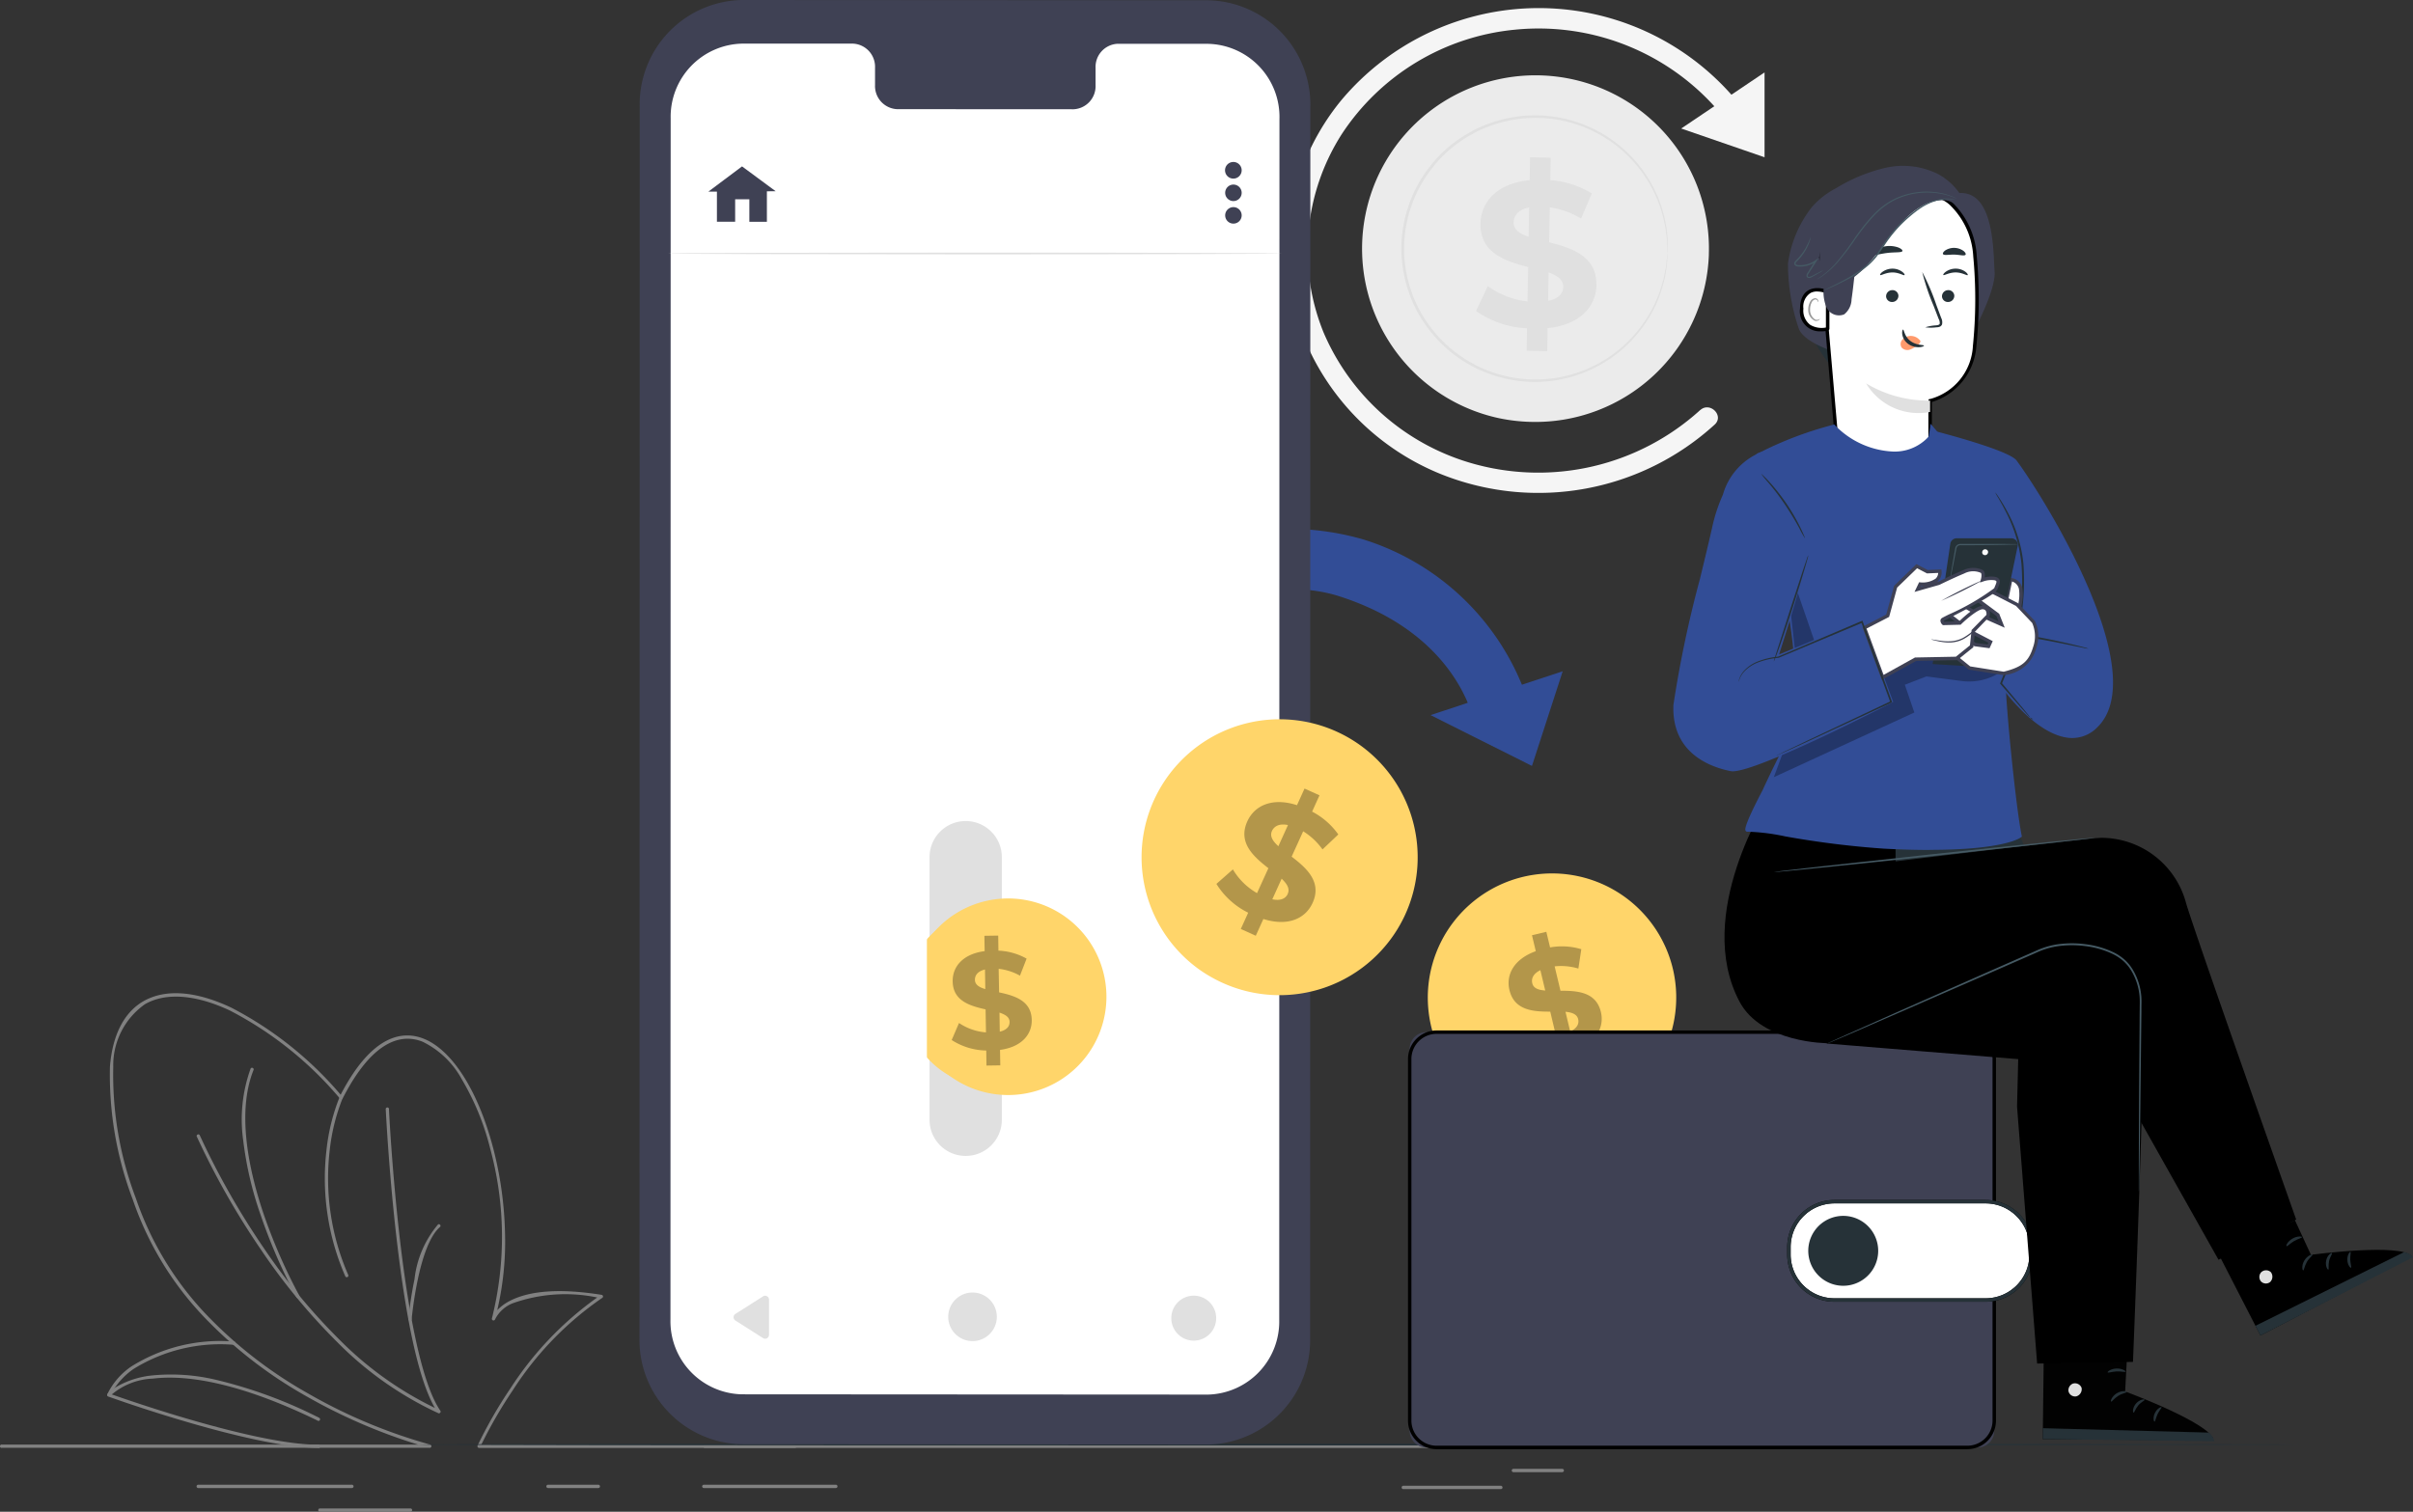 <svg id="Group_33" data-name="Group 33" xmlns="http://www.w3.org/2000/svg" xmlns:xlink="http://www.w3.org/1999/xlink" width="170" height="106.539" viewBox="0 0 170 106.539">
  <rect x="0" y="0" width="170" height="106.539" fill="#333333" stroke="none"/>
  <defs>
    <clipPath id="clip-path">
      <rect id="Rectangle_24" data-name="Rectangle 24" width="170" height="106.539" fill="none"/>
    </clipPath>
    <clipPath id="clip-path-2">
      <rect id="Rectangle_23" data-name="Rectangle 23" width="170" height="106.54" fill="none"/>
    </clipPath>
    <clipPath id="clip-path-3">
      <rect id="Rectangle_18" data-name="Rectangle 18" width="5.639" height="9.158" fill="none"/>
    </clipPath>
    <clipPath id="clip-path-4">
      <rect id="Rectangle_20" data-name="Rectangle 20" width="6.559" height="9.741" fill="none"/>
    </clipPath>
    <clipPath id="clip-path-5">
      <rect id="Rectangle_21" data-name="Rectangle 21" width="8.582" height="10.37" fill="none"/>
    </clipPath>
    <clipPath id="clip-path-6">
      <rect id="Rectangle_22" data-name="Rectangle 22" width="16.614" height="13.178" fill="none"/>
    </clipPath>
  </defs>
  <g id="Group_32" data-name="Group 32" clip-path="url(#clip-path)">
    <g id="Group_31" data-name="Group 31" transform="translate(0 0)">
      <g id="Group_30" data-name="Group 30" clip-path="url(#clip-path-2)">
        <path id="Path_183" data-name="Path 183" d="M33.749,91.811a.116.116,0,0,1-.112-.121.1.1,0,0,1,.008-.041,31.436,31.436,0,0,1,2.308-4.021,23.478,23.478,0,0,1,6.123-6.419,11.026,11.026,0,0,0-5.961.411,2.364,2.364,0,0,0-1.246,1.15.117.117,0,0,1-.16.042.121.121,0,0,1-.057-.109,23.688,23.688,0,0,0-.117-11.987,18.155,18.155,0,0,0-2-4.882,6.268,6.268,0,0,0-2.763-2.65c-1.958-.772-3.9.61-5.627,3.992a.114.114,0,0,1-.187.025,25.418,25.418,0,0,0-7.746-6.207c-2.408-1.135-4.537-1.3-6-.452a5.262,5.262,0,0,0-2.233,4.416,24.514,24.514,0,0,0,1.6,9.279,22.318,22.318,0,0,0,5.123,8.35,30.738,30.738,0,0,0,6.916,5.336,37.264,37.264,0,0,0,8.7,3.656.117.117,0,0,1-.027.225H.143a.117.117,0,1,1-.052-.228.127.127,0,0,1,.052,0H29.452a39.028,39.028,0,0,1-7.95-3.453,30.97,30.97,0,0,1-6.971-5.377A22.547,22.547,0,0,1,9.355,74.31,24.727,24.727,0,0,1,7.746,64.94c.178-2.225.99-3.811,2.342-4.6,1.547-.895,3.694-.741,6.207.443A25.454,25.454,0,0,1,24,66.92c2.225-4.284,4.4-4.519,5.838-3.953,2.01.792,3.842,3.666,4.9,7.686a26.127,26.127,0,0,1,.842,6.05,21.1,21.1,0,0,1-.548,5.4,3.351,3.351,0,0,1,.937-.679c1.431-.719,3.592-.854,6.423-.4a.118.118,0,0,1,.089.141.119.119,0,0,1-.047.069,22.883,22.883,0,0,0-6.307,6.513,32.276,32.276,0,0,0-2.216,3.831H56.006a.117.117,0,1,1,0,.234Z" transform="translate(0 10.229)" fill="#818181"/>
        <path id="Path_184" data-name="Path 184" d="M28.911,88.2a.123.123,0,0,1-.046-.009,24.35,24.35,0,0,1-7.128-5.01,43.009,43.009,0,0,1-5.356-6.488,54.676,54.676,0,0,1-4.549-8.015.117.117,0,0,1,.21-.091,54.445,54.445,0,0,0,4.53,7.981A42.841,42.841,0,0,0,21.9,83.017a24.477,24.477,0,0,0,6.713,4.8c-1.086-1.874-1.991-5.872-2.694-11.9-.553-4.763-.764-9.083-.766-9.127a.118.118,0,0,1,.082-.144.117.117,0,0,1,.144.083.1.1,0,0,1,0,.05c0,.043.213,4.357.765,9.113C26.653,80.27,27.561,85.927,29,88.016a.117.117,0,0,1-.094.179Z" transform="translate(2.025 11.405)" fill="#818181"/>
        <path id="Path_185" data-name="Path 185" d="M21.086,78.721a.115.115,0,0,1-.105-.069,17.235,17.235,0,0,1-1.323-8.9,14.034,14.034,0,0,1,.926-3.735.117.117,0,0,1,.164-.023.116.116,0,0,1,.045.117,13.78,13.78,0,0,0-.909,3.676,17.019,17.019,0,0,0,1.307,8.775.116.116,0,0,1-.067.151.092.092,0,0,1-.039.008Z" transform="translate(3.344 11.29)" fill="#818181"/>
        <path id="Path_186" data-name="Path 186" d="M18.5,80.49a.12.12,0,0,1-.1-.059,38.864,38.864,0,0,1-2.526-5.8,24.654,24.654,0,0,1-1.227-5.253,10.563,10.563,0,0,1,.523-5.075.117.117,0,0,1,.212.085c-1.234,3.045-.3,7.208.7,10.163A38.65,38.65,0,0,0,18.6,80.315a.118.118,0,0,1-.1.17Z" transform="translate(2.489 10.997)" fill="#818181"/>
        <path id="Path_187" data-name="Path 187" d="M24.682,80.473h-.011a.118.118,0,0,1-.1-.124A26.474,26.474,0,0,1,25,77.538a7.208,7.208,0,0,1,1.659-3.858.117.117,0,0,1,.148.174c-1.537,1.288-2,6.455-2.01,6.508a.118.118,0,0,1-.112.11" transform="translate(4.204 12.607)" fill="#818181"/>
        <path id="Path_188" data-name="Path 188" d="M21.345,88.23c-4.781,0-14.725-3.586-14.824-3.623a.117.117,0,0,1-.068-.149,4.982,4.982,0,0,1,1.7-1.97,11.785,11.785,0,0,1,7.194-1.757.117.117,0,0,1,.045.23.109.109,0,0,1-.052,0,11.6,11.6,0,0,0-7.037,1.706,5.163,5.163,0,0,0-1.589,1.772c1.134.4,10.169,3.567,14.63,3.567a.117.117,0,1,1,0,.234h0Z" transform="translate(1.103 13.81)" fill="#818181"/>
        <path id="Path_189" data-name="Path 189" d="M21.345,85.984a.122.122,0,0,1-.05-.012c-3.265-1.6-7.932-3.416-11.626-2.972a4.766,4.766,0,0,0-3.022,1.227.117.117,0,0,1-.177-.145,2.778,2.778,0,0,1,.718-.554,6.326,6.326,0,0,1,2.421-.751,13.7,13.7,0,0,1,4.58.326,32.881,32.881,0,0,1,7.2,2.664.118.118,0,0,1,.04.16.12.12,0,0,1-.09.056Z" transform="translate(1.105 14.155)" fill="#818181"/>
        <path id="Path_190" data-name="Path 190" d="M121.961,88.411H111.689a.118.118,0,0,1-.114-.121.155.155,0,0,1,.007-.035c.008-.02.78-2.005,1.481-4.033,1.275-3.688,1.188-4.258,1.138-4.345a.641.641,0,0,0-.224.176c-1.734,1.793-2.179,3.776-2.694,6.071-.054.24-.109.481-.164.726-.027.117-.095.129-.135.128-.117,0-.132-.074-.224-.623-.189-1.147-.632-3.831-1.874-3.831-.007,0-.008,0-.015.009-.054.08-.165.533.671,3.045.453,1.362.965,2.664.97,2.677a.118.118,0,0,1-.071.15.123.123,0,0,1-.035.006h-1.929a.118.118,0,0,1-.117-.091,2.143,2.143,0,0,0-1.727-1.621.675.675,0,0,0-.3-.008,6.526,6.526,0,0,0,1.791,1.511.116.116,0,0,1,.021.164.114.114,0,0,1-.084.046H42.418a.117.117,0,0,1,0-.234h65.276c-.185-.13-.431-.308-.671-.5-.895-.7-.963-.937-.9-1.086.071-.18.334-.163.554-.128a2.388,2.388,0,0,1,1.89,1.709h1.675c-.149-.388-.549-1.442-.913-2.533-.937-2.811-.724-3.128-.643-3.245a.236.236,0,0,1,.2-.109c1.432,0,1.9,2.818,2.1,4.022l.008.05.066-.293c.5-2.232.974-4.34,2.753-6.18.089-.091.323-.335.509-.215.143.091.234.351-.1,1.619-.19.726-.5,1.708-.915,2.92-.6,1.732-1.253,3.45-1.452,3.967h10.106a.117.117,0,0,1,0,.234Z" transform="translate(7.24 13.63)" fill="#818181"/>
        <path id="Path_191" data-name="Path 191" d="M51.657,89.578h-9.3a.117.117,0,1,1,0-.234h9.3a.117.117,0,1,1,0,.234Z" transform="translate(7.229 15.29)" fill="#818181"/>
        <path id="Path_192" data-name="Path 192" d="M36.526,89.578H32.984a.117.117,0,0,1,0-.234h3.546a.117.117,0,0,1,0,.234Z" transform="translate(5.624 15.29)" fill="#818181"/>
        <path id="Path_193" data-name="Path 193" d="M22.767,89.578H11.941a.117.117,0,0,1,0-.234H22.768a.117.117,0,1,1,0,.234h-.006Z" transform="translate(2.024 15.29)" fill="#818181"/>
        <path id="Path_194" data-name="Path 194" d="M25.638,91.005H19.261a.117.117,0,1,1,0-.234h6.382a.117.117,0,0,1,0,.234" transform="translate(3.276 15.534)" fill="#818181"/>
        <path id="Path_195" data-name="Path 195" d="M94.5,88.622H91.059a.117.117,0,0,1,0-.234H94.5a.117.117,0,0,1,0,.234" transform="translate(15.564 15.127)" fill="#818181"/>
        <path id="Path_196" data-name="Path 196" d="M91.307,89.641H84.435a.117.117,0,0,1,0-.234h6.872a.117.117,0,0,1,0,.234Z" transform="translate(14.43 15.301)" fill="#818181"/>
        <path id="Path_197" data-name="Path 197" d="M127.257,41.988a2.353,2.353,0,0,1-.351.411c-.234.241-.55.569-.912.924s-.692.672-.937.9a2.294,2.294,0,0,1-.415.345,2.306,2.306,0,0,1,.351-.41c.234-.241.552-.57.913-.926s.694-.673.937-.9a2.275,2.275,0,0,1,.413-.343" transform="translate(21.331 7.186)" fill="#e0e0e0"/>
        <path id="Path_198" data-name="Path 198" d="M106.371,17.143A12.229,12.229,0,0,1,93.744,28.954,12.414,12.414,0,0,1,91.6,28.7a12.219,12.219,0,1,1,14.769-11.559Z" transform="translate(14.023 0.775)" fill="#ebebeb"/>
        <path id="Path_199" data-name="Path 199" d="M103.324,16.741a9.329,9.329,0,1,1-9.046-9.6h.02a9.319,9.319,0,0,1,9.026,9.6h0" transform="translate(14.49 1.221)" fill="#ebebeb"/>
        <path id="Path_200" data-name="Path 200" d="M103.054,16.634a.941.941,0,0,1-.013-.151c0-.109-.011-.255-.018-.443,0-.1,0-.207-.011-.326s-.032-.249-.048-.39a6.731,6.731,0,0,0-.166-.965,8.88,8.88,0,0,0-.959-2.5A9.263,9.263,0,0,0,90.866,7.58a9.543,9.543,0,0,0-1.22.49c-.2.1-.389.217-.586.324a4.739,4.739,0,0,0-.569.364,8.478,8.478,0,0,0-2.014,1.893,8.942,8.942,0,0,0-1.405,2.5,9.108,9.108,0,0,0-.187,5.816,8.9,8.9,0,0,0,1.239,2.576,9.254,9.254,0,0,0,4.183,3.346,9.264,9.264,0,0,0,11.227-3.572,8.846,8.846,0,0,0,1.117-2.429,6.664,6.664,0,0,0,.228-.952c.026-.139.056-.268.074-.386s.022-.226.032-.324l.046-.44a.927.927,0,0,1,.022-.15.812.812,0,0,1,0,.151l-.027.444-.022.327c-.014.117-.041.249-.064.39a6.611,6.611,0,0,1-.212.964,8.809,8.809,0,0,1-1.1,2.47A9.378,9.378,0,0,1,90.24,25.057a9.422,9.422,0,0,1-4.273-3.406A9.078,9.078,0,0,1,84.7,19.017a9.284,9.284,0,0,1,.191-5.939,9.078,9.078,0,0,1,1.435-2.546A8.614,8.614,0,0,1,88.382,8.6a4.84,4.84,0,0,1,.586-.371c.2-.11.4-.234.6-.329a9.838,9.838,0,0,1,1.245-.5,9.382,9.382,0,0,1,11.126,4.4,8.806,8.806,0,0,1,.937,2.532,6.7,6.7,0,0,1,.15.976c.014.142.033.273.04.394s0,.234,0,.328v.444a.89.89,0,0,1-.009.148" transform="translate(14.427 1.19)" fill="#e0e0e0"/>
        <path id="Path_201" data-name="Path 201" d="M93.836,21.5l-.028,1.626L92.357,23.1l.028-1.581A6.88,6.88,0,0,1,88.793,20.3l.829-1.757a5.865,5.865,0,0,0,2.8,1.08l.042-2.423c-1.6-.419-3.4-.988-3.356-3.063.027-1.538,1.171-2.838,3.464-3.059l.028-1.61,1.451.026-.028,1.581a6.559,6.559,0,0,1,2.928.937l-.757,1.772a5.949,5.949,0,0,0-2.206-.794l-.043,2.466c1.6.405,3.365.973,3.328,3.019-.023,1.508-1.149,2.794-3.434,3.03M92.5,15.06,92.535,13c-.772.16-1.083.576-1.093,1.054-.006.512.424.8,1.059,1.01Zm2.434,3.54c.009-.508-.406-.791-1.027-1.02l-.035,2c.731-.144,1.056-.515,1.065-.979Z" transform="translate(15.196 1.62)" fill="#e0e0e0"/>
        <path id="Path_202" data-name="Path 202" d="M106.526,28.818a16.961,16.961,0,0,1-16.115,3.741,16.215,16.215,0,0,1-10.423-9.23A15.276,15.276,0,0,1,81.277,9.37,16.476,16.476,0,0,1,93.469,2.01a16.721,16.721,0,0,1,15.645,7.445c.5.776,1.751.055,1.245-.727A18.145,18.145,0,0,0,81.24,6.987a16.777,16.777,0,0,0-3.205,15.091A17.494,17.494,0,0,0,88.351,33.364a18.434,18.434,0,0,0,19.2-3.526c.686-.627-.335-1.64-1.019-1.019Z" transform="translate(13.252 0.083)" fill="#f5f5f5"/>
        <path id="Path_203" data-name="Path 203" d="M101.136,8.311l5.872-3.955v5.981Z" transform="translate(17.308 0.746)" fill="#f5f5f5"/>
        <path id="Path_204" data-name="Path 204" d="M157.725,86.935c0,.035-32.1.062-74.65.062s-57.839-.028-57.839-.062,15.275-.062,57.839-.062,74.65.028,74.65.062" transform="translate(4.319 14.867)" fill="#263238"/>
        <path id="Path_205" data-name="Path 205" d="M95.9,42.808A17.809,17.809,0,0,0,84.789,32.588a18.826,18.826,0,0,0-18.637,4.774l4.2,1.812c1.731-1.968,7.981-4.117,12.7-2.594,5.815,1.874,8.132,5.368,9.034,7.5l-2.621.87,7.144,3.58,2.164-6.668Z" transform="translate(11.321 5.447)" fill="#324d96"/>
        <path id="Path_206" data-name="Path 206" d="M78.543,101.8l-32.909-.02a7.36,7.36,0,0,1-7.165-7.536l.016-86.715A7.358,7.358,0,0,1,45.659,0L78.568.02a7.36,7.36,0,0,1,7.165,7.536l-.016,86.715a7.358,7.358,0,0,1-7.173,7.533" transform="translate(6.583 0)" fill="#3f4154"/>
        <path id="Path_207" data-name="Path 207" d="M78.214,2.637H71.832a1.63,1.63,0,0,0-1.549,1.7V5.551a1.63,1.63,0,0,1-1.549,1.7L56.295,7.244a1.632,1.632,0,0,1-1.549-1.7V4.326a1.632,1.632,0,0,0-1.549-1.7H45.372a5.154,5.154,0,0,0-5.024,5.27l-.015,84.639a5.153,5.153,0,0,0,5.018,5.278l32.847.02a5.153,5.153,0,0,0,5.024-5.27l.016-84.64a5.153,5.153,0,0,0-5.02-5.283h0" transform="translate(6.902 0.449)" fill="#fff"/>
        <path id="Path_208" data-name="Path 208" d="M46.626,78.241v2.484a.273.273,0,0,1-.269.276.278.278,0,0,1-.149-.042l-1.953-1.243a.274.274,0,0,1-.083-.378.268.268,0,0,1,.083-.083l1.953-1.241a.273.273,0,0,1,.418.227" transform="translate(7.552 13.344)" fill="#e0e0e0"/>
        <path id="Path_209" data-name="Path 209" d="M60.466,79.493a1.712,1.712,0,1,1-1.712-1.716,1.713,1.713,0,0,1,1.712,1.716" transform="translate(9.762 13.311)" fill="#e0e0e0"/>
        <path id="Path_210" data-name="Path 210" d="M72.041,77.968h0a1.58,1.58,0,0,1,1.582,1.578v.009a1.581,1.581,0,0,1-3.162,0v-.007a1.58,1.58,0,0,1,1.58-1.58" transform="translate(12.059 13.343)" fill="#e0e0e0"/>
        <path id="Path_211" data-name="Path 211" d="M74.866,10.333a.586.586,0,1,1-.586-.586.586.586,0,0,1,.586.586" transform="translate(12.612 1.668)" fill="#3f4154"/>
        <path id="Path_212" data-name="Path 212" d="M74.284,11.107a.581.581,0,1,1-.581.581.581.581,0,0,1,.581-.581" transform="translate(12.613 1.901)" fill="#3f4154"/>
        <path id="Path_213" data-name="Path 213" d="M74.284,12.464a.581.581,0,1,1-.581.581.581.581,0,0,1,.581-.581" transform="translate(12.613 2.133)" fill="#3f4154"/>
        <path id="Path_214" data-name="Path 214" d="M44.985,10.012l-2.37,1.777h.6v2.124H44.5V12.328H45.5v1.59h1.236v-2.15l.616-.007Z" transform="translate(7.293 1.714)" fill="#3f4154"/>
        <path id="Path_215" data-name="Path 215" d="M83.408,15.262c0,.035-9.674.062-21.605.062S40.2,15.3,40.2,15.262,49.869,15.2,61.8,15.2s21.605.03,21.605.062" transform="translate(6.879 2.601)" fill="#e0e0e0"/>
        <path id="Path_216" data-name="Path 216" d="M58.464,49.407h0a2.546,2.546,0,0,1,2.547,2.545h0V70.511a2.547,2.547,0,0,1-5.093,0h0V51.953a2.546,2.546,0,0,1,2.546-2.546" transform="translate(9.57 8.455)" fill="#e0e0e0"/>
        <path id="Path_217" data-name="Path 217" d="M68.955,61.18a6.927,6.927,0,1,1,0-.007Z" transform="translate(8.995 9.068)" fill="#ffd56a"/>
        <path id="Path_218" data-name="Path 218" d="M66.913,60.968a6.256,6.256,0,1,1-6.278-6.234h.014A6.249,6.249,0,0,1,66.913,60.968Z" transform="translate(9.31 9.367)" fill="#ffd56a"/>
        <g id="Group_20" data-name="Group 20" transform="translate(67.047 65.936)" opacity="0.3">
          <g id="Group_19" data-name="Group 19">
            <g id="Group_18" data-name="Group 18" clip-path="url(#clip-path-3)">
              <path id="Path_219" data-name="Path 219" d="M60.656,64.354l.018,1.09-.973.015-.016-1.06a4.621,4.621,0,0,1-2.435-.74l.516-1.2a3.931,3.931,0,0,0,1.9.662L59.638,61.5c-1.084-.246-2.3-.586-2.318-1.978-.016-1.031.719-1.928,2.253-2.127l-.018-1.08.973-.015.016,1.061a4.405,4.405,0,0,1,1.984.562l-.468,1.2a3.978,3.978,0,0,0-1.5-.483L60.59,60.3c1.083.234,2.277.577,2.3,1.949.018,1.01-.707,1.9-2.232,2.106m-1.04-4.285-.022-1.381c-.514.124-.713.41-.709.731.006.341.3.524.731.65m1.71,2.319c0-.341-.29-.521-.711-.661l.021,1.343C61.121,62.955,61.335,62.7,61.326,62.387Z" transform="translate(-57.249 -56.301)"/>
            </g>
          </g>
        </g>
        <rect id="Rectangle_19" data-name="Rectangle 19" width="9.476" height="21.18" transform="translate(55.826 58.81)" fill="#fff"/>
        <path id="Path_220" data-name="Path 220" d="M103.185,59.4a8.761,8.761,0,0,1-6.647,10.454,8.874,8.874,0,0,1-1.531.2A8.752,8.752,0,1,1,103.185,59.4Z" transform="translate(14.699 8.996)" fill="#ffd56a"/>
        <path id="Path_221" data-name="Path 221" d="M101.07,59.583a6.684,6.684,0,1,1-7.994-5.044l.016,0a6.676,6.676,0,0,1,7.978,5.048" transform="translate(15.037 9.305)" fill="#ffd56a"/>
        <g id="Group_23" data-name="Group 23" transform="translate(106.279 65.668)" opacity="0.3">
          <g id="Group_22" data-name="Group 22">
            <g id="Group_21" data-name="Group 21" clip-path="url(#clip-path-4)">
              <path id="Path_222" data-name="Path 222" d="M95.407,64.44l.271,1.132-1.011.241-.264-1.1a4.925,4.925,0,0,1-2.71-.207l.261-1.367a4.194,4.194,0,0,0,2.133.249l-.4-1.689c-1.188,0-2.53-.078-2.875-1.522-.256-1.072.3-2.177,1.856-2.74L92.4,56.313l1.011-.241.264,1.1a4.709,4.709,0,0,1,2.2.126l-.207,1.364a4.249,4.249,0,0,0-1.672-.156l.411,1.719c1.185,0,2.507.074,2.848,1.5.249,1.051-.3,2.142-1.842,2.712m-2.079-4.227-.343-1.435c-.507.249-.649.593-.569.926.084.354.433.473.912.508m2.321,2.021c-.084-.351-.424-.475-.895-.523l.334,1.395c.478-.232.638-.548.56-.871Z" transform="translate(-90.748 -56.072)"/>
            </g>
          </g>
        </g>
        <path id="Path_223" data-name="Path 223" d="M87.2,57.151a9.736,9.736,0,0,1-12.961,4.642,9.923,9.923,0,0,1-1.484-.864A9.726,9.726,0,1,1,87.2,57.151Z" transform="translate(11.752 7.407)" fill="#ffd56a"/>
        <path id="Path_224" data-name="Path 224" d="M84.939,56a7.428,7.428,0,1,1-3.575-9.876l.015.007A7.42,7.42,0,0,1,84.939,56" transform="translate(12.114 7.773)" fill="#ffd56a"/>
        <g id="Group_26" data-name="Group 26" transform="translate(85.699 55.576)" opacity="0.3">
          <g id="Group_25" data-name="Group 25">
            <g id="Group_24" data-name="Group 24" clip-path="url(#clip-path-5)">
              <path id="Path_225" data-name="Path 225" d="M76.482,56.647l-.534,1.178-1.054-.478.52-1.147a5.479,5.479,0,0,1-2.238-2.03l1.161-1.021a4.669,4.669,0,0,0,1.7,1.672l.8-1.757c-1.039-.813-2.167-1.794-1.484-3.3.506-1.115,1.75-1.705,3.5-1.141l.531-1.171,1.054.477-.52,1.147a5.217,5.217,0,0,1,1.845,1.61l-1.113,1.054a4.739,4.739,0,0,0-1.362-1.278l-.812,1.788c1.043.8,2.15,1.774,1.478,3.258-.5,1.1-1.725,1.685-3.468,1.136m1.054-5.127.677-1.494c-.615-.126-.974.078-1.131.425-.163.369.061.712.458,1.069Zm.659,3.356c.167-.369-.047-.7-.427-1.07l-.658,1.452c.581.123.936-.046,1.089-.382Z" transform="translate(-73.176 -47.455)"/>
            </g>
          </g>
        </g>
        <path id="Path_226" data-name="Path 226" d="M85.975,62.112h38.84a1.172,1.172,0,0,1,1.171,1.171V90.21a1.172,1.172,0,0,1-1.171,1.171H85.975A1.172,1.172,0,0,1,84.8,90.21V63.283a1.172,1.172,0,0,1,1.171-1.171" transform="translate(14.513 10.63)" fill="#3f4154"/>
        <path id="Path_227" data-name="Path 227" d="M124.111,91.518h-37.4A2.015,2.015,0,0,1,84.7,89.506V64.021a2.015,2.015,0,0,1,2.012-2.012h37.4a2.015,2.015,0,0,1,2.012,2.012V89.5a2.013,2.013,0,0,1-2.012,2.016m-37.4-29.269a1.774,1.774,0,0,0-1.772,1.772V89.5a1.774,1.774,0,0,0,1.772,1.772h37.4a1.775,1.775,0,0,0,1.77-1.772V64.021a1.774,1.774,0,0,0-1.772-1.772Z" transform="translate(14.496 10.612)"/>
        <path id="Path_228" data-name="Path 228" d="M111.078,72.312h10.135a3.465,3.465,0,1,1,0,6.93H111.078a3.465,3.465,0,1,1,0-6.93" transform="translate(18.417 12.375)" fill="#fff"/>
        <path id="Path_229" data-name="Path 229" d="M121.493,79.38H110.836a3.327,3.327,0,0,1-3.323-3.323v-.525a3.327,3.327,0,0,1,3.323-3.323h10.657a3.327,3.327,0,0,1,3.323,3.323v.525a3.327,3.327,0,0,1-3.323,3.323m-10.657-6.931a3.086,3.086,0,0,0-3.082,3.082v.525a3.086,3.086,0,0,0,3.082,3.082h10.657a3.086,3.086,0,0,0,3.082-3.082v-.525a3.086,3.086,0,0,0-3.082-3.082Z" transform="translate(18.4 12.358)"/>
        <path id="Path_230" data-name="Path 230" d="M121.493,79.38H110.836a3.327,3.327,0,0,1-3.323-3.323v-.525a3.327,3.327,0,0,1,3.323-3.323h10.657a3.327,3.327,0,0,1,3.323,3.323v.525a3.327,3.327,0,0,1-3.323,3.323m-10.657-6.931a3.086,3.086,0,0,0-3.082,3.082v.525a3.086,3.086,0,0,0,3.082,3.082h10.657a3.086,3.086,0,0,0,3.082-3.082v-.525a3.086,3.086,0,0,0-3.082-3.082Z" transform="translate(18.4 12.358)" fill="#263238"/>
        <path id="Path_231" data-name="Path 231" d="M109.227,74.213a2.463,2.463,0,1,1,.6,3.43,2.462,2.462,0,0,1-.6-3.43" transform="translate(18.616 12.522)" fill="#263238"/>
        <path id="Path_232" data-name="Path 232" d="M108.318,16.878a8.975,8.975,0,0,0,2.862,6.772l1.28-3.709" transform="translate(18.537 2.889)" fill="#263238"/>
        <path id="Path_233" data-name="Path 233" d="M118.081,10.664a5.434,5.434,0,0,0-3.654-.442,11.5,11.5,0,0,0-3.456,1.429,5.667,5.667,0,0,0-1.651,1.288,8.017,8.017,0,0,0-1.663,3.933,14.168,14.168,0,0,0,.772,4.567c.4.863,2.28,1.522,3.208,1.732l8.509-9.9a4.306,4.306,0,0,0-2.065-2.61" transform="translate(18.424 1.726)" fill="#3f4154"/>
        <path id="Path_234" data-name="Path 234" d="M111.7,23.321l-.07-.016c-.95-.218-2.86-.875-3.29-1.8a14.281,14.281,0,0,1-.782-4.624,8.2,8.2,0,0,1,1.69-4,5.766,5.766,0,0,1,1.685-1.318,11.741,11.741,0,0,1,3.492-1.443,5.543,5.543,0,0,1,3.736.453,4.457,4.457,0,0,1,2.122,2.684l.018.062-.042.048Zm4.015-13.091a6.327,6.327,0,0,0-1.243.126,11.545,11.545,0,0,0-3.42,1.415,5.567,5.567,0,0,0-1.617,1.259,7.927,7.927,0,0,0-1.64,3.865,13.937,13.937,0,0,0,.76,4.509c.351.757,2.03,1.405,3.056,1.649l8.42-9.793a4.214,4.214,0,0,0-1.991-2.476,4.841,4.841,0,0,0-2.326-.553Z" transform="translate(18.407 1.708)" fill="#3f4154"/>
        <path id="Path_235" data-name="Path 235" d="M118.109,11.771l-2.04-.364c1.115,2.656,1.417,8.728,2.055,11.538.752-1.091,2.5-4.414,2.4-5.739s0-5.66-2.42-5.435" transform="translate(19.864 1.952)" fill="#3f4154"/>
        <path id="Path_236" data-name="Path 236" d="M118.1,23.262l-.061-.267c-.241-1.061-.434-2.587-.639-4.2a34.108,34.108,0,0,0-1.405-7.314l-.085-.2,2.242.4a1.641,1.641,0,0,1,1.261.395c1.082.943,1.189,3.349,1.246,4.641.009.2.016.372.027.513.1,1.373-1.656,4.7-2.425,5.812Zm-1.807-11.675a36.983,36.983,0,0,1,1.346,7.174c.187,1.473.364,2.872.576,3.9.8-1.251,2.313-4.216,2.225-5.424-.009-.142-.018-.317-.027-.519-.056-1.257-.16-3.6-1.164-4.471a1.389,1.389,0,0,0-1.1-.336h-.016Z" transform="translate(19.836 1.929)" fill="#3f4154"/>
        <path id="Path_237" data-name="Path 237" d="M120.393,16.049c-.132-2.038-1.489-4.536-3.513-4.316l-4.7,1.2a3.484,3.484,0,0,0-2.621,3.209c0,.077-.013-.018-.012.041L110.6,28.347l3.526,7,3.1-5.906V26.227a4.232,4.232,0,0,0,3.135-3.837,32.324,32.324,0,0,0,.027-6.342" transform="translate(18.748 2.006)" fill="#fff"/>
        <path id="Path_238" data-name="Path 238" d="M114.134,35.624l-3.645-7.251L109.435,16.1l.026-.009a3.609,3.609,0,0,1,2.707-3.257l4.7-1.2a2.485,2.485,0,0,1,1.929.624,5.7,5.7,0,0,1,1.739,3.8,32.978,32.978,0,0,1-.027,6.37,4.442,4.442,0,0,1-3.134,3.914v3.146Zm-3.407-7.294,3.411,6.77,2.992-5.672V26.6c0-.468,0-.468.117-.468a4.088,4.088,0,0,0,3.019-3.735,32.714,32.714,0,0,0,.025-6.317,5.446,5.446,0,0,0-1.655-3.631,2.252,2.252,0,0,0-1.732-.572l-4.685,1.2a3.373,3.373,0,0,0-2.531,3.1.276.276,0,0,1-.009.053Z" transform="translate(18.728 1.989)"/>
        <path id="Path_239" data-name="Path 239" d="M117.691,17.853a.436.436,0,0,1-.419.44.415.415,0,0,1-.449-.382V17.9a.436.436,0,0,1,.418-.44.416.416,0,0,1,.45.381v.012" transform="translate(19.993 2.988)" fill="#263238"/>
        <path id="Path_240" data-name="Path 240" d="M118.623,16.618c-.054.057-.384-.186-.854-.185s-.812.234-.863.18c-.025-.026.029-.128.179-.234a1.2,1.2,0,0,1,.691-.214,1.151,1.151,0,0,1,.679.218c.145.107.193.21.167.235" transform="translate(20.006 2.767)" fill="#263238"/>
        <path id="Path_241" data-name="Path 241" d="M114.33,17.853a.436.436,0,0,1-.419.44.415.415,0,0,1-.449-.382V17.9a.436.436,0,0,1,.419-.44.415.415,0,0,1,.449.382v.011" transform="translate(19.417 2.988)" fill="#263238"/>
        <path id="Path_242" data-name="Path 242" d="M114.822,16.618c-.054.057-.385-.186-.854-.184s-.812.234-.863.18c-.025-.026.029-.128.179-.234a1.2,1.2,0,0,1,.691-.214,1.151,1.151,0,0,1,.679.218c.144.105.193.208.167.234" transform="translate(19.356 2.767)" fill="#263238"/>
        <path id="Path_243" data-name="Path 243" d="M115.853,20.266a3.062,3.062,0,0,1,.761-.139c.117-.013.234-.036.253-.117a.6.6,0,0,0-.081-.351l-.351-.911a15.68,15.68,0,0,1-.8-2.382,15.8,15.8,0,0,1,.991,2.313l.341.916a.691.691,0,0,1,.063.468.3.3,0,0,1-.2.176.837.837,0,0,1-.2.028,3.085,3.085,0,0,1-.778,0" transform="translate(19.789 2.801)" fill="#263238"/>
        <path id="Path_244" data-name="Path 244" d="M112.261,23.075a4.3,4.3,0,0,0,4.505,2.008v-.8a8.553,8.553,0,0,1-4.505-1.21" transform="translate(19.212 3.949)" fill="#e0e0e0"/>
        <path id="Path_245" data-name="Path 245" d="M114.756,15.156c-.046.128-.514.068-1.065.136s-.994.218-1.068.1c-.033-.055.045-.175.224-.3a1.864,1.864,0,0,1,1.624-.183c.2.081.3.182.285.241" transform="translate(19.273 2.534)" fill="#263238"/>
        <path id="Path_246" data-name="Path 246" d="M118.474,15.4c-.082.107-.405,0-.794-.008s-.717.074-.793-.037c-.034-.054.019-.16.162-.262a1.149,1.149,0,0,1,1.279.037c.137.109.183.219.146.271" transform="translate(20.002 2.552)" fill="#263238"/>
        <path id="Path_247" data-name="Path 247" d="M119.592,13.138a1.5,1.5,0,0,0-1.32-.846,2.9,2.9,0,0,0-1.567.457c-2.024,1.171-3.064,3.995-5.063,5.2-.492.3-1.131.025-1.549.419a1.443,1.443,0,0,0-.458,1.551,4.747,4.747,0,0,1-.693-1.171A1.6,1.6,0,0,1,109,17.428c.173-.3.479-.528.562-.864a4.537,4.537,0,0,0-.029-.909,1.969,1.969,0,0,1,.312-.867,8.815,8.815,0,0,1,3.248-3.416,5.749,5.749,0,0,1,2.982-.771,4.4,4.4,0,0,1,2.836,1.125c.447.417.917.848.685,1.414" transform="translate(18.624 1.814)" fill="#3f4154"/>
        <path id="Path_248" data-name="Path 248" d="M110.219,17.624a1.186,1.186,0,0,0-1.832,1.147,1.376,1.376,0,0,0,1.827,1.417c0-.053,0-2.564,0-2.564" transform="translate(18.547 2.982)" fill="#fff"/>
        <path id="Path_249" data-name="Path 249" d="M109.818,20.385h-.105a1.405,1.405,0,0,1-1.44-1.369,1.378,1.378,0,0,1,.013-.231c.013-1.043.536-1.351.973-1.428s1.032.082,1.09.241l.007.041v2.576c-.014.145-.341.169-.538.169m-.313-2.811a1.042,1.042,0,0,0-.457.095,1.135,1.135,0,0,0-.524,1.115,1.263,1.263,0,0,0,.486,1.147,1.6,1.6,0,0,0,1.1.185V17.7a1.617,1.617,0,0,0-.608-.122Z" transform="translate(18.529 2.967)"/>
        <path id="Path_250" data-name="Path 250" d="M109.588,19.4c-.008,0-.032.022-.087.047a.323.323,0,0,1-.234,0,.789.789,0,0,1-.358-.711,1.052,1.052,0,0,1,.094-.456.369.369,0,0,1,.242-.242.163.163,0,0,1,.187.089c.025.052.012.088.022.091s.04-.03.026-.105a.2.2,0,0,0-.071-.117.243.243,0,0,0-.176-.048.449.449,0,0,0-.336.281,1.085,1.085,0,0,0-.117.509.829.829,0,0,0,.458.794.343.343,0,0,0,.292-.046c.059-.042.066-.083.059-.087" transform="translate(18.616 3.071)" fill="#999"/>
        <path id="Path_251" data-name="Path 251" d="M109.328,17.7a.782.782,0,0,0,.11-.062c.07-.045.178-.1.307-.2a6.264,6.264,0,0,0,.988-.9,17.627,17.627,0,0,0,1.209-1.569,14.312,14.312,0,0,1,1.51-1.881,5.773,5.773,0,0,1,.974-.769,4.751,4.751,0,0,1,1.054-.478,5.224,5.224,0,0,1,1.938-.234,5.007,5.007,0,0,1,1.3.254c.15.046.261.1.34.125a.7.7,0,0,0,.117.042.722.722,0,0,0-.117-.057,2.893,2.893,0,0,0-.335-.141,4.708,4.708,0,0,0-1.306-.282,5.174,5.174,0,0,0-1.966.224,4.788,4.788,0,0,0-1.072.481,5.744,5.744,0,0,0-.991.78,13.954,13.954,0,0,0-1.514,1.895,18.748,18.748,0,0,1-1.19,1.575,6.757,6.757,0,0,1-.963.912c-.125.095-.234.158-.3.207a.645.645,0,0,0-.1.073" transform="translate(18.71 1.974)" fill="#455a64"/>
        <path id="Path_252" data-name="Path 252" d="M109.725,17.614a2.824,2.824,0,0,0,.179,1.472.971.971,0,0,0,1.247.5,1.385,1.385,0,0,0,.521-1.06c.173-1.171.253-2.342.437-3.513Z" transform="translate(18.773 2.569)" fill="#3f4154"/>
        <path id="Path_253" data-name="Path 253" d="M118.984,12.036c0,.011-.162-.03-.454-.04a3.128,3.128,0,0,0-1.211.221,4.01,4.01,0,0,0-.759.391,8.069,8.069,0,0,0-.782.6,9.4,9.4,0,0,0-1.532,1.652c-.234.327-.438.662-.662.973a4.7,4.7,0,0,1-.734.82,8.15,8.15,0,0,1-1.546,1.034c-.468.247-.86.42-1.129.541l-.313.134a.512.512,0,0,1-.117.04.5.5,0,0,1,.1-.059l.3-.151c.265-.131.65-.314,1.111-.568a8.479,8.479,0,0,0,1.522-1.041,4.672,4.672,0,0,0,.714-.813c.219-.308.425-.644.659-.973a9.189,9.189,0,0,1,1.555-1.664,8.078,8.078,0,0,1,.8-.6,4.035,4.035,0,0,1,.78-.388,3.035,3.035,0,0,1,1.238-.193,2.2,2.2,0,0,1,.338.047.485.485,0,0,1,.115.036" transform="translate(18.782 2.045)" fill="#455a64"/>
        <path id="Path_254" data-name="Path 254" d="M109.977,16.611a.8.8,0,0,1-.162.109l-.468.272-.156.089a.489.489,0,0,1-.2.067.193.193,0,0,1-.124-.029A.16.16,0,0,1,108.8,17a.4.4,0,0,1,.087-.234l.538-.861.073.068a1.919,1.919,0,0,1-1.243.37.576.576,0,0,1-.166-.028.226.226,0,0,1-.142-.124.2.2,0,0,1,.03-.185.76.76,0,0,1,.1-.117,3.844,3.844,0,0,0,.623-.786,6.593,6.593,0,0,0,.4-.843.94.94,0,0,1-.057.246,3.479,3.479,0,0,1-.275.632,3.683,3.683,0,0,1-.62.82c-.068.064-.136.139-.11.2s.125.085.223.087a1.85,1.85,0,0,0,1.177-.351l.219-.159-.146.227-.549.855a.344.344,0,0,0-.077.178c0,.052.047.082.105.077a.934.934,0,0,0,.329-.136l.478-.246a.8.8,0,0,1,.183-.076" transform="translate(18.471 2.441)" fill="#455a64"/>
        <path id="Path_255" data-name="Path 255" d="M115.671,20.5a.818.818,0,0,0-.739-.275.747.747,0,0,0-.5.286.456.456,0,0,0-.019.531.553.553,0,0,0,.6.129,1.705,1.705,0,0,0,.567-.351.487.487,0,0,0,.124-.135.147.147,0,0,0,0-.165" transform="translate(19.566 3.459)" fill="#ff9a6c"/>
        <path id="Path_256" data-name="Path 256" d="M114.491,19.835c.074-.007.089.475.52.8s.95.26.956.328c.008.029-.117.1-.334.11a1.235,1.235,0,0,1-.8-.246,1.042,1.042,0,0,1-.4-.676c-.022-.2.028-.323.06-.321" transform="translate(19.582 3.395)" fill="#263238"/>
        <path id="Path_257" data-name="Path 257" d="M121.732,47.6l1.965,4.443L114.15,55.62l-2.136-4.781Z" transform="translate(19.17 8.147)" fill="#263238"/>
        <path id="Path_258" data-name="Path 258" d="M137.574,70.693l2.612,5.638s6.522-.862,7.106.132l-10.663,5.558L132.2,73.4Z" transform="translate(22.624 12.098)"/>
        <path id="Path_259" data-name="Path 259" d="M136.069,76.554a.494.494,0,0,0-.049.659.477.477,0,0,0,.653.055.523.523,0,0,0,.049-.7.5.5,0,0,0-.686.019" transform="translate(23.26 13.081)" fill="#e0e0e0"/>
        <path id="Path_260" data-name="Path 260" d="M136.031,81.224l-.351-.686,10.458-5.187a.918.918,0,0,1,.642.351Z" transform="translate(23.22 12.896)" fill="#263238"/>
        <path id="Path_261" data-name="Path 261" d="M139.222,75.5c.026.054-.227.212-.4.514s-.2.595-.259.6-.136-.342.081-.7.566-.464.579-.41" transform="translate(23.702 12.918)" fill="#263238"/>
        <path id="Path_262" data-name="Path 262" d="M140.353,75.405c.039.046-.145.252-.211.566s0,.577-.052.6-.234-.258-.15-.648.385-.57.412-.52" transform="translate(23.945 12.903)" fill="#263238"/>
        <path id="Path_263" data-name="Path 263" d="M141.468,76.448c-.042.036-.249-.191-.261-.549s.178-.6.223-.567-.029.265-.016.56.1.525.055.556" transform="translate(24.166 12.892)" fill="#263238"/>
        <path id="Path_264" data-name="Path 264" d="M138.643,74.453c0,.06-.278.11-.566.281s-.468.384-.525.351.077-.334.42-.532.675-.155.67-.1" transform="translate(23.538 12.734)" fill="#263238"/>
        <path id="Path_265" data-name="Path 265" d="M138.424,73.388a1.141,1.141,0,0,1-.543.273,2.715,2.715,0,0,1-.656.117,2.778,2.778,0,0,1-.395-.007.762.762,0,0,1-.234-.044.259.259,0,0,1-.167-.269.323.323,0,0,1,.17-.234.8.8,0,0,1,.218-.075,2.16,2.16,0,0,1,1.062.019c.369.105.555.259.542.279s-.221-.074-.574-.136a2.458,2.458,0,0,0-.622-.027,2.2,2.2,0,0,0-.36.062c-.13.028-.228.077-.234.143,0,.025,0,.034.043.055a.581.581,0,0,0,.167.032,2.988,2.988,0,0,0,.369.019,3.405,3.405,0,0,0,.627-.066,4.032,4.032,0,0,1,.587-.139" transform="translate(23.348 12.509)" fill="#263238"/>
        <path id="Path_266" data-name="Path 266" d="M129.021,78.447l-.33,6.207s6.167,2.29,6.218,3.442l-12.025-.078.117-9.69Z" transform="translate(21.03 13.405)" fill="#020202"/>
        <path id="Path_267" data-name="Path 267" d="M124.787,83.249a.5.5,0,0,0-.351.56.477.477,0,0,0,.552.351.524.524,0,0,0,.37-.595.494.494,0,0,0-.615-.3" transform="translate(21.294 14.245)" fill="#e0e0e0"/>
        <path id="Path_268" data-name="Path 268" d="M122.883,86.713l.009-.772,11.669.31a.915.915,0,0,1,.405.605Z" transform="translate(21.03 14.708)" fill="#263238"/>
        <path id="Path_269" data-name="Path 269" d="M128.1,83.773c0,.06-.3.081-.595.267s-.454.432-.508.408.04-.365.4-.586.712-.143.7-.089" transform="translate(21.732 14.327)" fill="#263238"/>
        <path id="Path_270" data-name="Path 270" d="M129.134,84.235c.013.057-.246.153-.452.4s-.268.512-.327.508-.091-.34.171-.642.608-.324.608-.268" transform="translate(21.959 14.412)" fill="#263238"/>
        <path id="Path_271" data-name="Path 271" d="M129.62,85.692c-.054.012-.131-.286.027-.608s.437-.446.461-.4-.15.22-.276.487-.153.512-.212.516" transform="translate(22.171 14.492)" fill="#263238"/>
        <path id="Path_272" data-name="Path 272" d="M128.05,82.573c-.026.054-.3-.033-.631-.016s-.6.117-.629.067.225-.259.621-.273.671.177.639.223" transform="translate(21.698 14.093)" fill="#263238"/>
        <path id="Path_273" data-name="Path 273" d="M128.338,81.547a1.14,1.14,0,0,1-.608-.013,2.8,2.8,0,0,1-.632-.206,2.829,2.829,0,0,1-.351-.192.728.728,0,0,1-.182-.146.259.259,0,0,1-.022-.316.327.327,0,0,1,.262-.131.828.828,0,0,1,.227.035,2.251,2.251,0,0,1,.376.136,2.156,2.156,0,0,1,.554.377c.278.266.369.488.351.5s-.16-.169-.444-.389a2.449,2.449,0,0,0-.538-.315,2.29,2.29,0,0,0-.351-.117c-.128-.036-.234-.039-.272.018-.012.021-.014.03.012.068a.614.614,0,0,0,.134.107,3.213,3.213,0,0,0,.319.19,3.378,3.378,0,0,0,.586.234,4.126,4.126,0,0,1,.58.162" transform="translate(21.649 13.784)" fill="#263238"/>
        <path id="Path_274" data-name="Path 274" d="M104.642,53.433s24.1-3.016,25.513-3.017a6.189,6.189,0,0,1,5.922,4.5c.368,1.45,7.785,22.4,7.785,22.4l-5.472,2.836-8.046-14.3-4.1-7.133-21.133,3.265Z" transform="translate(17.908 8.628)"/>
        <path id="Path_275" data-name="Path 275" d="M126.378,57.031a6.594,6.594,0,0,1,5.085,2.637c1.054,1.553.68,4.333.7,6.423.029,2.852-.661,20.224-.661,20.224l-6.754.117-1.415-18.107.083-3.346-13.486-1.1a7.98,7.98,0,0,1,1.792-7.314c.382-.415,14.652.461,14.652.461" transform="translate(18.771 9.662)"/>
        <path id="Path_276" data-name="Path 276" d="M106.858,48.019s-5.326,8.2-2.059,14.355c1.558,2.935,6.216,2.928,6.216,2.928l4.777-5.982v-9.9Z" transform="translate(17.754 8.218)"/>
        <path id="Path_277" data-name="Path 277" d="M109.95,63.809a.506.506,0,0,1,.09-.047l.268-.125,1.039-.468,3.832-1.708,5.691-2.517,3.362-1.481c.3-.124.577-.268.891-.375a5.513,5.513,0,0,1,.959-.245,7.245,7.245,0,0,1,2.013-.018,6.386,6.386,0,0,1,1.938.549,3.445,3.445,0,0,1,.834.545,3.116,3.116,0,0,1,.611.766,4.344,4.344,0,0,1,.564,1.8c.026.314.008.615.009.915s-.006.6-.009.889c-.027,2.342-.052,4.45-.071,6.222s-.046,3.2-.06,4.2l-.023,1.141c0,.125-.007.224-.009.3a.575.575,0,0,1-.008.1.583.583,0,0,1-.006-.1V72.709c0-1,.009-2.429.016-4.2s.027-3.881.042-6.222q0-.439.007-.889c0-.3.015-.605-.011-.9a4.208,4.208,0,0,0-.549-1.747,3.006,3.006,0,0,0-.586-.733,3.323,3.323,0,0,0-.8-.522,6.269,6.269,0,0,0-1.9-.536,7.148,7.148,0,0,0-1.975.016,5.482,5.482,0,0,0-.937.234c-.3.1-.593.248-.885.371l-3.365,1.474-5.7,2.49-3.848,1.668-1.054.447-.274.117a.561.561,0,0,1-.1.029" transform="translate(18.817 9.714)" fill="#455a64"/>
        <path id="Path_278" data-name="Path 278" d="M129.326,50.411c0,.034-5.057.6-11.3,1.272s-11.313,1.182-11.317,1.148,5.056-.6,11.3-1.272,11.312-1.177,11.316-1.148" transform="translate(18.262 8.627)" fill="#455a64"/>
        <path id="Path_279" data-name="Path 279" d="M123.648,42.713c.392-1.247,1.757-5.835,1.453-8.253-.246-1.934-1.976-4.407-2.495-5.728-.244-.622-2.188-1.264-3.347-1.606l-1.154-1.363-.1.665a3.316,3.316,0,0,1-2.753,1.123,6.122,6.122,0,0,1-4.053-1.886,25.264,25.264,0,0,0-5.29,2c-1.1.438,2.192,10.981,2.192,10.981s1.179,6.623.07,8.855c-.625,1.258-1.348,2.694-1.88,3.865,0,0-1.478,2.82-1.162,2.747.665-.155,5.288.966,9.626,1.193,8.027.42,9.561-.768,9.561-.768-.419-2.052-1.123-9.252-1.121-10.65a7.777,7.777,0,0,1,.447-1.175" transform="translate(17.985 4.393)" fill="#324d96"/>
        <path id="Path_280" data-name="Path 280" d="M117.985,55.536c-.937,0-2-.027-3.215-.091a64.511,64.511,0,0,1-6.983-.869,14.589,14.589,0,0,0-2.608-.327.15.15,0,0,1-.156-.053c-.052-.067-.19-.246,1.184-2.867.45-.987,1.028-2.149,1.588-3.272l.292-.586c1.079-2.171-.069-8.714-.081-8.784-.552-1.764-3.264-10.657-2.119-11.114a5.769,5.769,0,0,0,.545-.256,25.529,25.529,0,0,1,4.754-1.746l.073-.022.052.056a6.053,6.053,0,0,0,3.975,1.847,3.228,3.228,0,0,0,2.629-1.054l.13-.9,1.3,1.539c2.083.617,3.193,1.162,3.4,1.667a17.009,17.009,0,0,0,.808,1.614,13.533,13.533,0,0,1,1.693,4.143c.308,2.428-1.038,6.971-1.458,8.3-.027.084-.089.224-.162.385a3.473,3.473,0,0,0-.281.748c0,1.38.691,8.533,1.118,10.627l.015.073-.059.046c-.061.052-1.214.889-6.433.889M105.325,54a21.891,21.891,0,0,1,2.5.341,64.3,64.3,0,0,0,6.957.865c7.027.368,9.065-.513,9.421-.7-.431-2.2-1.109-9.224-1.107-10.592a2.9,2.9,0,0,1,.3-.847c.067-.149.13-.288.152-.358.417-1.323,1.757-5.823,1.449-8.2a13.389,13.389,0,0,0-1.667-4.059,17.127,17.127,0,0,1-.82-1.64c-.094-.24-.644-.76-3.269-1.534l-.035-.011-1-1.186-.063.433-.02.026a3.423,3.423,0,0,1-2.859,1.171,6.31,6.31,0,0,1-4.079-1.874,25.007,25.007,0,0,0-4.641,1.708,5.95,5.95,0,0,1-.567.267c-.623.248.661,5.7,2.263,10.834.053.287,1.177,6.7.063,8.944l-.292.586c-.559,1.122-1.137,2.281-1.587,3.27a19.5,19.5,0,0,0-1.185,2.566Z" transform="translate(17.968 4.364)" fill="#324d96"/>
        <path id="Path_281" data-name="Path 281" d="M116.327,26.026s5.23,1.348,5.739,2.042c1.391,1.891,9.772,14.828,5.658,18.687-2.694,2.527-6.479-2.8-6.479-2.8Z" transform="translate(19.908 4.454)" fill="#324d96"/>
        <path id="Path_282" data-name="Path 282" d="M126.116,47.579c-.087,0-.174,0-.265-.013-2.319-.234-4.583-3.388-4.678-3.522l-.018-.037L116.18,25.883l.2.052c.54.139,5.288,1.378,5.809,2.088,2.086,2.833,9.644,15.092,5.643,18.846a2.448,2.448,0,0,1-1.716.711m-4.734-3.657c.183.251,2.367,3.191,4.494,3.406a2.213,2.213,0,0,0,1.793-.635c2.108-1.983.735-6.5-.792-9.945A54.463,54.463,0,0,0,122,28.164c-.345-.468-3.388-1.4-5.475-1.945Z" transform="translate(19.883 4.43)" fill="#324d96"/>
        <path id="Path_283" data-name="Path 283" d="M126.54,39.184a2.283,2.283,0,0,1-.367-.062l-1-.207c-.853-.172-2.047-.416-3.416-.614l.074-.041-.41,1.013-.976,2.381-.009-.06,1.514,1.815.42.52a1.025,1.025,0,0,1,.139.193s.385.177-.17-.169l-.447-.5-1.553-1.785-.023-.027.014-.033.961-2.387.412-1.012.02-.049.053.008c1.378.2,2.568.468,3.417.661.424.1.762.184.994.246a2.194,2.194,0,0,1,.354.107" transform="translate(20.59 6.531)" fill="#263238"/>
        <path id="Path_284" data-name="Path 284" d="M121.559,40.035a2.583,2.583,0,0,1,.04-.424l.145-1.15a17.714,17.714,0,0,0,.129-3.8,10.229,10.229,0,0,0-1.081-3.631c-.22-.439-.419-.783-.557-1.021a3.072,3.072,0,0,1-.208-.374.8.8,0,0,1,.073.085c.045.059.105.146.182.262.152.234.365.57.6,1.007a9.722,9.722,0,0,1,1.13,3.662,16.1,16.1,0,0,1-.169,3.826c-.07.485-.139.876-.189,1.145a2.491,2.491,0,0,1-.091.412" transform="translate(20.541 5.072)" fill="#263238"/>
        <g id="Group_29" data-name="Group 29" transform="translate(124.969 41.593)" opacity="0.3">
          <g id="Group_28" data-name="Group 28">
            <g id="Group_27" data-name="Group 27" clip-path="url(#clip-path-6)">
              <path id="Path_285" data-name="Path 285" d="M106.707,48.693l9.9-4.558-.67-1.957,1.522-.586,2.483.323a4.025,4.025,0,0,0,3.379-1.156L117.155,39.2l-7.035,1.5-1.788-5.183-.44,1.522.368,3.259.248,3.523Z" transform="translate(-106.707 -35.515)"/>
            </g>
          </g>
        </g>
        <path id="Path_286" data-name="Path 286" d="M106.779,27.326a4.524,4.524,0,0,0-2.533,2.9,11.571,11.571,0,0,0-.767,2.365c-.836,3.676-2.637,10.581-2.71,12.414-.13,3.31,2.5,4.249,3.923,4.538s11.3-4.82,11.3-4.82l-2.052-5.577-6.033,2.5s1.377-4.252,1.774-5.992-2.9-8.326-2.9-8.326" transform="translate(17.245 4.677)" fill="#324d96"/>
        <path id="Path_287" data-name="Path 287" d="M104.833,49.7a.765.765,0,0,1-.146-.013c-1.558-.317-4.151-1.346-4.019-4.661a80.056,80.056,0,0,1,1.874-8.9c.314-1.3.611-2.533.837-3.527a11.53,11.53,0,0,1,.776-2.391,4.576,4.576,0,0,1,2.6-2.962l.1-.039.049.1c.136.271,3.312,6.644,2.91,8.405-.338,1.481-1.4,4.819-1.7,5.754l5.908-2.445,2.133,5.794-.095.049c-.391.2-9.383,4.84-11.229,4.84M106.741,27.5a4.435,4.435,0,0,0-2.361,2.778,11.846,11.846,0,0,0-.766,2.36c-.226,1-.523,2.225-.837,3.53a80.469,80.469,0,0,0-1.874,8.86c-.066,1.64.547,3.748,3.827,4.416a.649.649,0,0,0,.117.011c1.439,0,8.283-3.368,11.009-4.771l-1.972-5.36-6.158,2.547.081-.247c.014-.042,1.381-4.268,1.772-5.981.358-1.561-2.425-7.3-2.839-8.142Z" transform="translate(17.227 4.655)" fill="#324d96"/>
        <path id="Path_288" data-name="Path 288" d="M121.755,38.207a4.5,4.5,0,0,1-.055-1.664,3.031,3.031,0,0,0,.035-1.007.77.77,0,0,0-.7-.652l-.5,2.423Z" transform="translate(20.627 5.97)" fill="#fff"/>
        <path id="Path_289" data-name="Path 289" d="M121.961,38.51l-1.547-1.135.538-2.587.089-.007a.88.88,0,0,1,.831.75,3.113,3.113,0,0,1-.034,1.047,4.432,4.432,0,0,0,.054,1.62Zm-1.281-1.237.919.675a4.634,4.634,0,0,1,0-1.405,2.91,2.91,0,0,0,.036-.966.7.7,0,0,0-.49-.55Z" transform="translate(20.607 5.952)" fill="#3f4154"/>
        <path id="Path_290" data-name="Path 290" d="M122.252,32.944l-1.777,8.567-4.216-.256,1.247-8.474a.454.454,0,0,1,.45-.389H121.8a.454.454,0,0,1,.461.447.4.4,0,0,1-.011.105" transform="translate(19.896 5.543)" fill="#263238"/>
        <path id="Path_291" data-name="Path 291" d="M117.333,35.111a1.443,1.443,0,0,0,.064-.252l.142-.693.2-1.029a1.141,1.141,0,0,1,.03-.139.273.273,0,0,1,.192-.17.8.8,0,0,1,.15-.007h.665c.911,0,1.737-.014,2.333-.026l.7-.018a1.473,1.473,0,0,0,.259-.019,1.489,1.489,0,0,0-.26-.015l-.7-.011h-3a.816.816,0,0,0-.169.011.351.351,0,0,0-.252.224,1.153,1.153,0,0,0-.033.153c-.068.385-.129.734-.18,1.033l-.117.7a1.559,1.559,0,0,0-.025.255" transform="translate(20.08 5.602)" fill="#455a64"/>
        <path id="Path_292" data-name="Path 292" d="M119.258,33.187a.208.208,0,0,1,.252-.125.2.2,0,0,1,.15.167.233.233,0,0,1-.117.214.214.214,0,0,1-.234-.023.2.2,0,0,1-.05-.233" transform="translate(20.406 5.657)" fill="#fafafa"/>
        <path id="Path_293" data-name="Path 293" d="M119.78,35.386c.1.025,2.325,1.171,2.325,1.171l1.163,1.226a2.378,2.378,0,0,1,.078,1.816c-.34,1.107-.9,1.5-2.176,1.813l-2.421-.383-1.224-1a.763.763,0,0,1-.244-.82l.016-.052-.139-.234a.421.421,0,0,1,.607-.559l1.38,1.01.949.125.142-.312-1.39-.721-1.77-1.369a.519.519,0,0,1-.091-.73l.013-.016a.52.52,0,0,1,.661-.117l1.64.966,1.716.758-.271-.682-2.017-1.493s-.152-.7,1.054-.395" transform="translate(20.002 6.043)" fill="#fff"/>
        <path id="Path_294" data-name="Path 294" d="M121.19,41.556l-2.477-.391-1.248-1.025a.878.878,0,0,1-.281-.949l-.111-.185a.541.541,0,0,1,.782-.714l1.355.991.83.11.057-.126-1.288-.669-1.788-1.381a.639.639,0,0,1,.716-1.054l1.64.966,1.436.632-.15-.377-2.026-1.5-.009-.045a.529.529,0,0,1,.135-.468c.193-.186.549-.215,1.054-.084.1.026,1.677.837,2.35,1.184l.032.025,1.179,1.247a2.471,2.471,0,0,1,.09,1.912A2.575,2.575,0,0,1,121.2,41.55Zm-2.375-.618,2.365.374c1.288-.322,1.757-.712,2.067-1.725a2.32,2.32,0,0,0-.062-1.71l-1.138-1.2c-.864-.446-2.168-1.113-2.286-1.157-.552-.141-.754-.046-.828.023a.262.262,0,0,0-.073.2l2,1.483.391.986-1.984-.876-1.656-.972a.4.4,0,0,0-.447.661l1.77,1.369,1.473.764-.227.5-1.067-.141-1.405-1.027a.3.3,0,0,0-.434.4l.167.278-.033.1a.639.639,0,0,0,.2.691Z" transform="translate(19.986 6.025)" fill="#3f4154"/>
        <path id="Path_295" data-name="Path 295" d="M120.383,34.423a1.467,1.467,0,0,0-1.236.054c-.772.32-1.757.8-1.757.8l-1.478.422.175-.365s1.459.148,1.389-.912l-.88.039-.755-.388-1.485,1.445-.56,2.045-1.64.848,1.288,3.5,2.309-1.281,2.893-.056,1.06-.856.117-1.089,1.038-1.054s.132-.529-.351-.586-1.63,1.093-1.63,1.093l-1.154.028s-.2-.182-.036-.285a25.448,25.448,0,0,0,3.716-2.15c.15-.376.307-.621-.032-.725a1.882,1.882,0,0,0-.9.087s.165-.531-.091-.612" transform="translate(19.194 5.831)" fill="#fff"/>
        <path id="Path_296" data-name="Path 296" d="M113.4,42.1l-1.37-3.729,1.684-.871.555-2.025,1.571-1.528.8.412.965-.042.008.117a.861.861,0,0,1-.249.71.717.717,0,0,1-.071.062l.083-.023s.977-.481,1.741-.8a1.609,1.609,0,0,1,1.33-.054c.227.081.234.358.208.556a1.623,1.623,0,0,1,.779-.032.385.385,0,0,1,.258.194c.073.157,0,.335-.1.56l-.054.13c-.1.246-1.032.8-3.331,1.982-.217.117-.405.208-.433.226a.115.115,0,0,0,.025.061l1.054-.026c.223-.217,1.2-1.147,1.693-1.094a.5.5,0,0,1,.375.2.706.706,0,0,1,.076.526l-.008.032L119.97,38.7l-.117,1.1-1.13.912-2.9.057Zm-1.072-3.613,1.2,3.266,2.213-1.227,2.882-.056.99-.8.117-1.081,1.041-1.061a.447.447,0,0,0-.046-.3.267.267,0,0,0-.2-.1c-.3-.027-1.1.632-1.533,1.054l-.034.034-1.251.03-.036-.033a.4.4,0,0,1-.138-.29.233.233,0,0,1,.117-.184c.035-.022.164-.089.452-.234a16.6,16.6,0,0,0,3.217-1.857l.055-.132c.063-.15.128-.3.1-.364-.014-.032-.068-.054-.11-.067a1.712,1.712,0,0,0-.827.085l-.219.075.066-.223c.052-.176.069-.438-.02-.468l-.022-.009a1.356,1.356,0,0,0-1.131.06c-.759.314-1.738.794-1.747.8l-1.757.5.326-.682.084.008a1.609,1.609,0,0,0,1.082-.265.588.588,0,0,0,.177-.4l-.787.034-.7-.363L114.483,35.6l-.564,2.065Zm3.851-3.009-.025.052.174-.049c-.06,0-.111,0-.15,0Z" transform="translate(19.173 5.81)" fill="#3f4154"/>
        <path id="Path_297" data-name="Path 297" d="M116.771,36.374a31.961,31.961,0,0,0,2.993-1.493,31.674,31.674,0,0,0-2.993,1.493" transform="translate(19.984 5.97)" fill="#3f4154"/>
        <path id="Path_298" data-name="Path 298" d="M116.184,38.721a.749.749,0,0,0,.173.056c.117.029.278.071.484.107a3.183,3.183,0,0,0,.738.052,2.158,2.158,0,0,0,.875-.242,3.828,3.828,0,0,0,1.224-1.084c.129-.165.226-.3.293-.4a.728.728,0,0,0,.095-.156c-.012-.008-.17.2-.437.515a4.087,4.087,0,0,1-1.216,1.046,2.156,2.156,0,0,1-.841.234,3.551,3.551,0,0,1-.723-.032c-.409-.055-.663-.111-.665-.1" transform="translate(19.883 6.341)" fill="#3f4154"/>
        <path id="Path_299" data-name="Path 299" d="M107.247,46.863a1.046,1.046,0,0,1,.151-.082l.445-.219,1.675-.8,5.791-2.737-.03.075-1.195-3.279-.858-2.365.081.035-5.9,2.477h-.013a5.3,5.3,0,0,0-1.416.316,2.674,2.674,0,0,0-.918.575,1.749,1.749,0,0,0-.388.563,1.709,1.709,0,0,0-.057.17.332.332,0,0,1-.016.059.184.184,0,0,1,0-.062,1.293,1.293,0,0,1,.047-.176,1.674,1.674,0,0,1,.376-.586,2.664,2.664,0,0,1,.926-.605,5.288,5.288,0,0,1,1.432-.338h-.013l5.886-2.51.06-.026.022.061.861,2.363,1.19,3.279.019.052-.049.023-5.81,2.694-1.69.773-.454.2a1.034,1.034,0,0,1-.155.073" transform="translate(17.9 6.391)" fill="#263238"/>
        <path id="Path_300" data-name="Path 300" d="M109.03,33.056a7.347,7.347,0,0,1-.391-.7c-.234-.438-.586-1.033-1.006-1.662a17.822,17.822,0,0,0-1.171-1.551,7.251,7.251,0,0,1-.511-.625c.006-.006.064.044.166.142s.242.241.411.426a14.025,14.025,0,0,1,2.188,3.23c.109.225.192.41.244.54a.73.73,0,0,1,.07.2" transform="translate(18.132 4.88)" fill="#263238"/>
        <path id="Path_301" data-name="Path 301" d="M109.137,33.406a1.421,1.421,0,0,1-.068.3c-.052.193-.131.468-.234.812-.2.684-.493,1.626-.827,2.661s-.648,1.97-.885,2.642c-.117.336-.219.607-.292.793a1.471,1.471,0,0,1-.125.285,1.572,1.572,0,0,1,.08-.3l.254-.8.85-2.653.862-2.648.272-.8a1.59,1.59,0,0,1,.114-.29" transform="translate(18.261 5.717)" fill="#263238"/>
      </g>
    </g>
  </g>
</svg>

